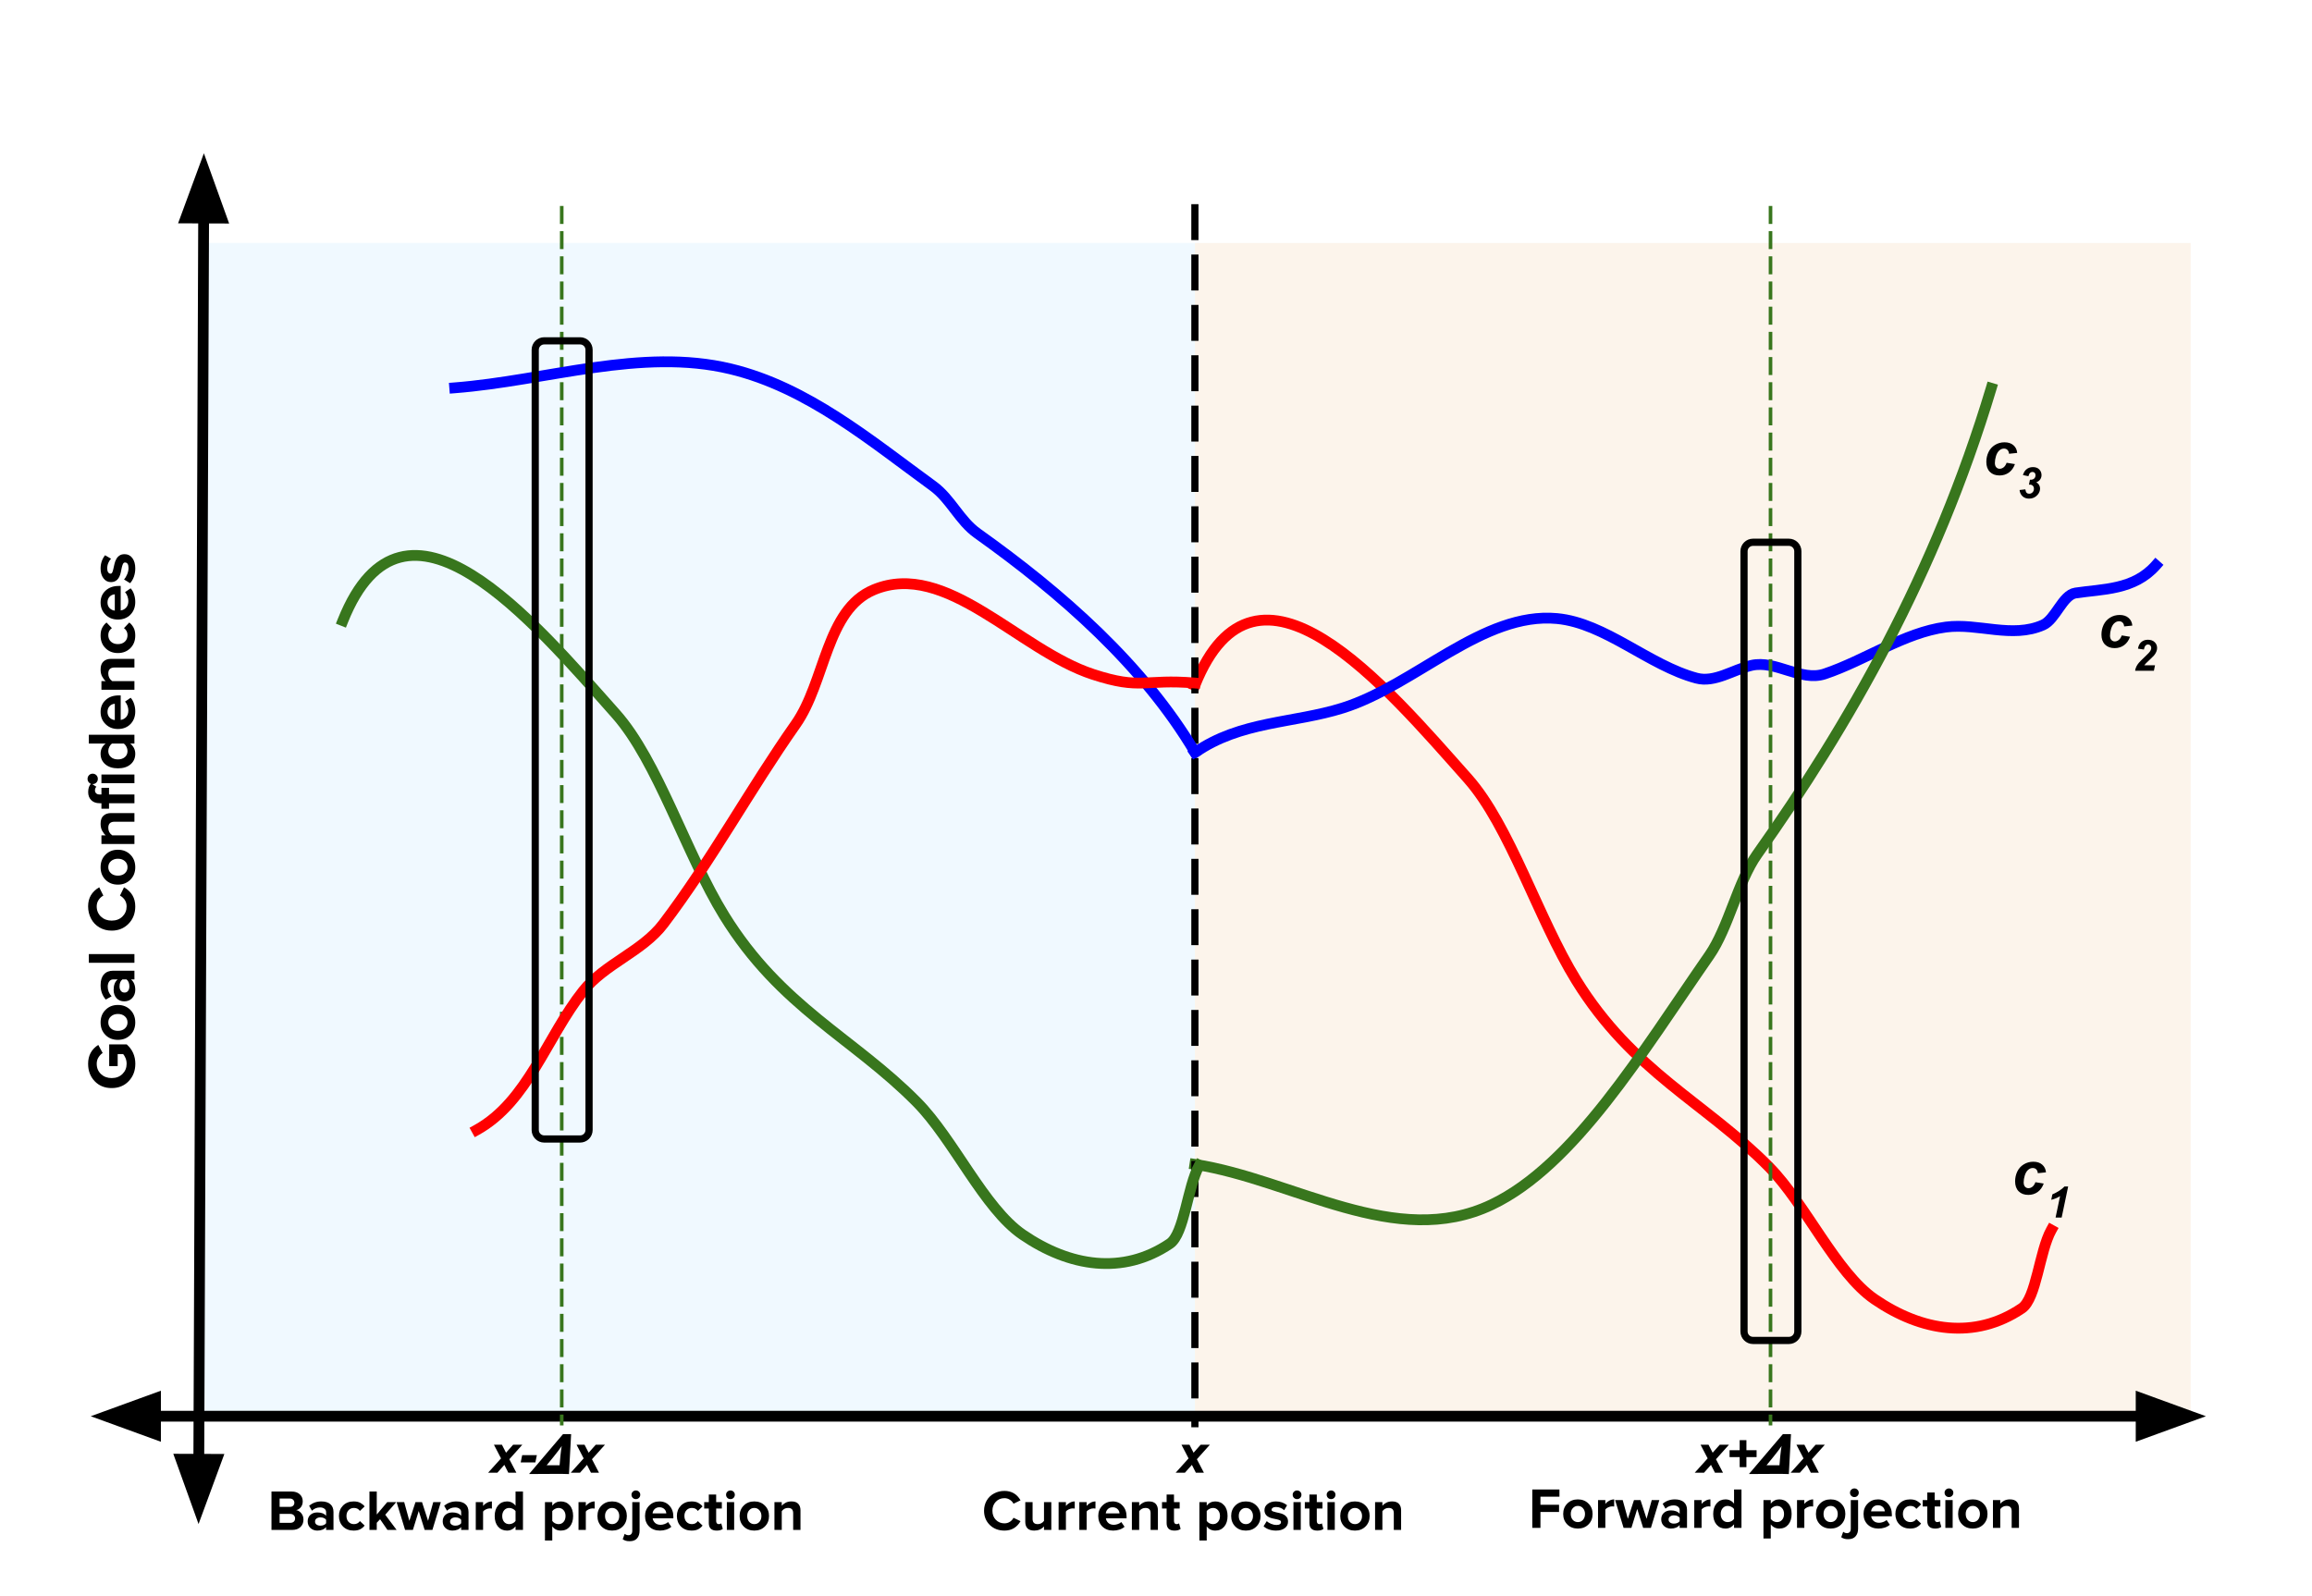<?xml version="1.0" standalone="yes"?>

<svg version="1.1" viewBox="0.0 0.0 642.651 443.808" fill="none" stroke="none" stroke-linecap="square" stroke-miterlimit="10" xmlns="http://www.w3.org/2000/svg" xmlns:xlink="http://www.w3.org/1999/xlink"><rect x="0.0" y="0.0" width="642.651" height="443.808" fill="#333333" stroke="none"/><clipPath id="p.0"><path d="m0 0l642.651 0l0 443.808l-642.651 0l0 -443.808z" clip-rule="nonzero"></path></clipPath><g clip-path="url(#p.0)"><path fill="#ffffff" d="m0 0l642.651 0l0 443.808l-642.651 0z" fill-rule="evenodd"></path><path fill="#f0f9ff" d="m333.346 67.535l-276.787 0l0 325.543l276.787 0z" fill-rule="evenodd"></path><path fill="#fcf4eb" d="m332.139 67.559l276.787 0l0 325.543l-276.787 0z" fill-rule="evenodd"></path><path fill="#000000" fill-opacity="0.0" d="m25.223 393.711l587.937 0" fill-rule="evenodd"></path><path stroke="#000000" stroke-width="3.0" stroke-linejoin="round" stroke-linecap="butt" d="m43.223 393.711l551.937 0" fill-rule="evenodd"></path><path fill="#000000" stroke="#000000" stroke-width="3.0" stroke-linecap="butt" d="m43.223 388.756l-13.614 4.955l13.614 4.955z" fill-rule="evenodd"></path><path fill="#000000" stroke="#000000" stroke-width="3.0" stroke-linecap="butt" d="m595.16 398.666l13.614 -4.955l-13.614 -4.955z" fill-rule="evenodd"></path><path fill="#000000" fill-opacity="0.0" d="m332.139 190.508c17.116 -42.772 52.993 0.202 75.874 25.939c11.656 13.111 19.55 38.929 30.125 56.061c15.773 25.552 35.833 33.93 53.558 51.875c10.223 10.35 18.657 29.474 29.382 36.816c13.052 8.934 27.845 11.331 40.912 2.51c4.044 -2.73 4.886 -15.82 8.182 -21.756" fill-rule="evenodd"></path><path stroke="#ff0000" stroke-width="3.0" stroke-linejoin="round" stroke-linecap="butt" d="m332.139 190.508c17.116 -42.772 52.993 0.202 75.874 25.939c11.656 13.111 19.55 38.929 30.125 56.061c15.773 25.552 35.833 33.93 53.558 51.875c10.223 10.35 18.657 29.474 29.382 36.816c13.052 8.934 27.845 11.331 40.912 2.51c4.044 -2.73 4.886 -15.82 8.182 -21.756" fill-rule="evenodd"></path><path fill="#000000" fill-opacity="0.0" d="m332.139 209.241c12.693 -8.853 27.438 -8.122 41.123 -12.43c20.154 -6.344 38.983 -26.791 59.53 -24.855c13.405 1.263 25.546 13.046 38.773 16.569c5.073 1.352 10.183 -2.366 15.275 -3.549c6.729 -1.564 13.719 4.598 20.366 2.366c11.313 -3.799 22.137 -11.504 33.682 -13.02c8.975 -1.179 18.381 3.25 27.024 -0.59c3.439 -1.528 5.44 -8.339 9.007 -8.879c7.595 -1.149 16.218 -0.774 22.325 -7.693" fill-rule="evenodd"></path><path stroke="#0000ff" stroke-width="3.0" stroke-linejoin="round" stroke-linecap="butt" d="m332.139 209.241c12.693 -8.853 27.438 -8.122 41.123 -12.43c20.154 -6.344 38.983 -26.791 59.53 -24.855c13.405 1.263 25.546 13.046 38.773 16.569c5.073 1.352 10.183 -2.366 15.275 -3.549c6.729 -1.564 13.719 4.598 20.366 2.366c11.313 -3.799 22.137 -11.504 33.682 -13.02c8.975 -1.179 18.381 3.25 27.024 -0.59c3.439 -1.528 5.44 -8.339 9.007 -8.879c7.595 -1.149 16.218 -0.774 22.325 -7.693" fill-rule="evenodd"></path><path fill="#000000" fill-opacity="0.0" d="m332.139 323.69c27.473 4.236 55.784 23.919 82.484 11.207c22.982 -10.942 41.808 -42.373 60.538 -69.347c5.291 -7.62 7.91 -20.497 13.242 -28.018c25.341 -35.745 49.609 -78.026 65.078 -129.588" fill-rule="evenodd"></path><path stroke="#38761d" stroke-width="3.0" stroke-linejoin="round" stroke-linecap="butt" d="m332.139 323.69c27.473 4.236 55.784 23.919 82.484 11.207c22.982 -10.942 41.808 -42.373 60.538 -69.347c5.291 -7.62 7.91 -20.497 13.242 -28.018c25.341 -35.745 49.609 -78.026 65.078 -129.588" fill-rule="evenodd"></path><path fill="#000000" fill-opacity="0.0" d="m332.139 57.756l0 338.016" fill-rule="evenodd"></path><path stroke="#000000" stroke-width="2.0" stroke-linejoin="round" stroke-linecap="butt" stroke-dasharray="8.0,6.0" d="m332.139 57.756l0 338.016" fill-rule="evenodd"></path><path fill="#000000" fill-opacity="0.0" d="m492.139 57.756l0 338.016" fill-rule="evenodd"></path><path stroke="#38761d" stroke-width="1.0" stroke-linejoin="round" stroke-linecap="butt" stroke-dasharray="4.0,3.0" d="m492.139 57.756l0 338.016" fill-rule="evenodd"></path><path fill="#000000" fill-opacity="0.0" d="m156.139 57.756l0 338.016" fill-rule="evenodd"></path><path stroke="#38761d" stroke-width="1.0" stroke-linejoin="round" stroke-linecap="butt" stroke-dasharray="4.0,3.0" d="m156.139 57.756l0 338.016" fill-rule="evenodd"></path><path fill="#000000" fill-opacity="0.0" d="m318.113 386.336l23.055 0l0 41.89l-23.055 0z" fill-rule="evenodd"></path><path fill="#000000" d="m331.3 407.228l-1.938 2.188l-2.578 0l3.594 -3.984l-1.969 -3.797l2.219 0l1.141 2.219l1.969 -2.219l2.562 0l-3.609 4.031l1.953 3.75l-2.234 0l-1.109 -2.188z" fill-rule="nonzero"></path><path fill="#000000" fill-opacity="0.0" d="m462.399 386.336l62.047 0l0 41.89l-62.047 0z" fill-rule="evenodd"></path><path fill="#000000" d="m475.587 407.228l-1.938 2.188l-2.578 0l3.594 -3.984l-1.969 -3.797l2.219 0l1.141 2.219l1.969 -2.219l2.562 0l-3.609 4.031l1.953 3.75l-2.234 0l-1.109 -2.188zm7.979 0.641l0 -2.797l-2.812 0l0 -1.922l2.812 0l0 -2.781l1.875 0l0 2.781l2.828 0l0 1.922l-2.828 0l0 2.797l-1.875 0z" fill-rule="nonzero"></path><path fill="#000000" d="m497.234 409.791l-2.25 -0.062l-8.844 0.047l9.438 -11.094l2.25 0l-0.594 11.109zm-1.859 -8.141q-0.156 0.625 -4.344 5.688l3.594 0q0.453 -5.672 0.75 -5.688z" fill-rule="nonzero"></path><path fill="#000000" d="m502.234 407.228l-1.938 2.188l-2.578 0l3.594 -3.984l-1.969 -3.797l2.219 0l1.141 2.219l1.969 -2.219l2.562 0l-3.609 4.031l1.953 3.75l-2.234 0l-1.109 -2.188z" fill-rule="nonzero"></path><path fill="#000000" fill-opacity="0.0" d="m127 386.336l65.197 0l0 41.89l-65.197 0z" fill-rule="evenodd"></path><path fill="#000000" d="m140.188 407.228l-1.938 2.188l-2.578 0l3.594 -3.984l-1.969 -3.797l2.219 0l1.141 2.219l1.969 -2.219l2.562 0l-3.609 4.031l1.953 3.75l-2.234 0l-1.109 -2.188zm4.964 -2.703l4.078 0l-0.422 2.031l-4.078 0l0.422 -2.031z" fill-rule="nonzero"></path><path fill="#000000" d="m158.157 409.791l-2.25 -0.062l-8.844 0.047l9.438 -11.094l2.25 0l-0.594 11.109zm-1.859 -8.141q-0.156 0.625 -4.344 5.688l3.594 0q0.453 -5.672 0.75 -5.688z" fill-rule="nonzero"></path><path fill="#000000" d="m163.156 407.228l-1.938 2.188l-2.578 0l3.594 -3.984l-1.969 -3.797l2.219 0l1.141 2.219l1.969 -2.219l2.562 0l-3.609 4.031l1.953 3.75l-2.234 0l-1.109 -2.188z" fill-rule="nonzero"></path><path fill="#000000" fill-opacity="0.0" d="m95.312 172.537c17.116 -42.772 52.993 0.202 75.874 25.939c11.656 13.111 19.55 38.929 30.125 56.061c15.773 25.552 35.833 33.93 53.558 51.875c10.223 10.35 18.657 29.474 29.382 36.816c13.052 8.934 27.845 11.331 40.912 2.51c4.044 -2.73 4.886 -15.82 8.182 -21.756" fill-rule="evenodd"></path><path stroke="#38761d" stroke-width="3.0" stroke-linejoin="round" stroke-linecap="butt" d="m95.312 172.537c17.116 -42.772 52.993 0.202 75.874 25.939c11.656 13.111 19.55 38.929 30.125 56.061c15.773 25.552 35.833 33.93 53.558 51.875c10.223 10.35 18.657 29.474 29.382 36.816c13.052 8.934 27.845 11.331 40.912 2.51c4.044 -2.73 4.886 -15.82 8.182 -21.756" fill-rule="evenodd"></path><path fill="#000000" fill-opacity="0.0" d="m126.399 107.816c25.539 -1.988 51.856 -11.228 76.676 -5.261c21.364 5.137 38.864 19.891 56.276 32.553c4.918 3.577 7.353 9.622 12.31 13.152c23.557 16.78 46.116 36.628 60.496 60.832" fill-rule="evenodd"></path><path stroke="#0000ff" stroke-width="3.0" stroke-linejoin="round" stroke-linecap="butt" d="m126.399 107.816c25.539 -1.988 51.856 -11.228 76.676 -5.261c21.364 5.137 38.864 19.891 56.276 32.553c4.918 3.577 7.353 9.622 12.31 13.152c23.557 16.78 46.116 36.628 60.496 60.832" fill-rule="evenodd"></path><path fill="#000000" fill-opacity="0.0" d="m332.139 189.879c-14.171 -1.206 -14.825 2.011 -28.341 -2.412c-20.683 -6.768 -40.816 -31.889 -60.903 -23.517c-13.302 5.544 -13.424 25.595 -21.709 37.386c-12.756 18.155 -23.372 37.801 -36.782 55.478c-5.864 7.73 -16.283 11.091 -22.312 18.693c-10.067 12.693 -15.383 30.724 -29.546 38.591" fill-rule="evenodd"></path><path stroke="#ff0000" stroke-width="3.0" stroke-linejoin="round" stroke-linecap="butt" d="m332.139 189.879c-14.171 -1.206 -14.825 2.011 -28.341 -2.412c-20.683 -6.768 -40.816 -31.889 -60.903 -23.517c-13.302 5.544 -13.424 25.595 -21.709 37.386c-12.756 18.155 -23.372 37.801 -36.782 55.478c-5.864 7.73 -16.283 11.091 -22.312 18.693c-10.067 12.693 -15.383 30.724 -29.546 38.591" fill-rule="evenodd"></path><path fill="#000000" fill-opacity="0.0" d="m148.774 97.244l0 0c0 -1.377 1.116 -2.493 2.493 -2.493l9.974 0l0 0c0.661 0 1.296 0.263 1.763 0.73c0.468 0.468 0.73 1.102 0.73 1.763l0 216.903c0 1.377 -1.116 2.493 -2.493 2.493l-9.974 0c-1.377 0 -2.493 -1.116 -2.493 -2.493z" fill-rule="evenodd"></path><path stroke="#000000" stroke-width="2.0" stroke-linejoin="round" stroke-linecap="butt" d="m148.774 97.244l0 0c0 -1.377 1.116 -2.493 2.493 -2.493l9.974 0l0 0c0.661 0 1.296 0.263 1.763 0.73c0.468 0.468 0.73 1.102 0.73 1.763l0 216.903c0 1.377 -1.116 2.493 -2.493 2.493l-9.974 0c-1.377 0 -2.493 -1.116 -2.493 -2.493z" fill-rule="evenodd"></path><path fill="#000000" fill-opacity="0.0" d="m55.192 423.68l1.48 -381.071" fill-rule="evenodd"></path><path stroke="#000000" stroke-width="3.0" stroke-linejoin="round" stroke-linecap="butt" d="m55.262 405.68l1.34 -345.071" fill-rule="evenodd"></path><path fill="#000000" stroke="#000000" stroke-width="3.0" stroke-linecap="butt" d="m50.306 405.661l4.902 13.633l5.008 -13.595z" fill-rule="evenodd"></path><path fill="#000000" stroke="#000000" stroke-width="3.0" stroke-linecap="butt" d="m61.557 60.628l-4.902 -13.633l-5.008 13.595z" fill-rule="evenodd"></path><path fill="#000000" fill-opacity="0.0" d="m10.446 312.123l0 -190.52l40.535 0l0 190.52z" fill-rule="evenodd"></path><path fill="#000000" d="m37.616 295.733q0 2.891 -1.844 4.828q-1.844 1.922 -4.734 1.922q-2.891 0 -4.719 -1.906q-1.828 -1.922 -1.828 -4.844q0 -3.453 2.828 -5.25l1.219 2.25q-0.672 0.438 -1.156 1.203q-0.5 0.766 -0.5 1.797q0 1.734 1.188 2.859q1.188 1.109 2.969 1.109q1.844 0 3.0 -1.141q1.156 -1.141 1.156 -2.828q0 -0.859 -0.297 -1.578q-0.312 -0.734 -0.672 -1.125l-1.516 0l0 3.344l-2.359 0l0 -6.031l4.875 0q2.391 2.141 2.391 5.391zm-0.016 -11.495q0 2.125 -1.375 3.484q-1.375 1.359 -3.453 1.359q-2.094 0 -3.453 -1.359q-1.359 -1.359 -1.359 -3.484q0 -2.125 1.359 -3.484q1.359 -1.375 3.453 -1.375q2.109 0 3.469 1.375q1.359 1.359 1.359 3.484zm-2.156 0q0 -1.047 -0.75 -1.703q-0.75 -0.656 -1.922 -0.656q-1.141 0 -1.906 0.656q-0.766 0.656 -0.766 1.703q0 1.0 0.734 1.672q0.734 0.672 1.938 0.672q1.219 0 1.953 -0.672q0.719 -0.672 0.719 -1.672zm1.922 -11.959l-0.953 0q1.188 1.0 1.188 2.906q0 1.328 -0.844 2.266q-0.859 0.922 -2.203 0.922q-1.344 0 -2.156 -0.875q-0.812 -0.891 -0.812 -2.312q0 -1.984 1.125 -2.906l-1.234 0q-0.703 0 -1.109 0.547q-0.422 0.547 -0.422 1.469q0 1.516 1.078 2.672l-1.625 0.906q-1.438 -1.672 -1.438 -4.0q0 -1.938 0.906 -2.969q0.906 -1.047 2.578 -1.047l5.922 0l0 2.422zm-1.406 1.938q0 -1.328 -0.797 -1.938l-1.141 0q-0.797 0.609 -0.797 1.938q0 0.719 0.359 1.219q0.359 0.5 1.031 0.5q0.641 0 1.0 -0.5q0.344 -0.5 0.344 -1.219zm1.406 -6.568l-12.672 0l0 -2.406l12.672 0l0 2.406zm0.234 -15.684q0 2.938 -1.875 4.844q-1.875 1.906 -4.688 1.906q-1.859 0 -3.375 -0.875q-1.531 -0.891 -2.344 -2.453q-0.828 -1.562 -0.828 -3.422q0 -3.5 3.094 -5.297l1.141 2.312q-0.781 0.406 -1.312 1.203q-0.531 0.797 -0.531 1.781q0 1.734 1.188 2.859q1.188 1.109 2.969 1.109q1.844 0 3.0 -1.141q1.156 -1.141 1.156 -2.828q0 -0.984 -0.516 -1.781q-0.531 -0.797 -1.328 -1.203l1.125 -2.312q3.125 1.797 3.125 5.297zm0 -10.879q0 2.125 -1.375 3.484q-1.375 1.359 -3.453 1.359q-2.094 0 -3.453 -1.359q-1.359 -1.359 -1.359 -3.484q0 -2.125 1.359 -3.484q1.359 -1.375 3.453 -1.375q2.109 0 3.469 1.375q1.359 1.359 1.359 3.484zm-2.156 0q0 -1.047 -0.75 -1.703q-0.75 -0.656 -1.922 -0.656q-1.141 0 -1.906 0.656q-0.766 0.656 -0.766 1.703q0 1.0 0.734 1.672q0.734 0.672 1.938 0.672q1.219 0 1.953 -0.672q0.719 -0.672 0.719 -1.672zm1.922 -12.646l-5.547 0q-1.719 0 -1.719 1.688q0 1.312 1.094 2.094l6.172 0l0 2.406l-9.172 0l0 -2.406l1.188 0q-0.531 -0.438 -0.969 -1.25q-0.453 -0.828 -0.453 -1.969q0 -1.516 0.797 -2.234q0.781 -0.734 2.125 -0.734l6.484 0l0 2.406zm0 -5.146l-7.062 0l0 1.531l-2.109 0l0 -1.531l-0.5 0q-1.484 0 -2.328 -0.844q-0.859 -0.859 -0.859 -2.25q0 -1.609 0.844 -2.391l1.438 0.906q-0.391 0.391 -0.391 1.016q0 0.484 0.328 0.812q0.328 0.328 0.969 0.328l0.5 0l0 -1.859l2.109 0l0 1.859l7.062 0l0 2.422zm-10.172 -6.757q0 0.578 -0.406 1.016q-0.422 0.422 -1.031 0.422q-0.609 0 -1.016 -0.422q-0.406 -0.438 -0.406 -1.016q0 -0.609 0.406 -1.031q0.406 -0.422 1.016 -0.422q0.609 0 1.031 0.422q0.406 0.422 0.406 1.031zm10.172 1.188l-9.172 0l0 -2.406l9.172 0l0 2.406zm0 -11.017l-1.172 0q1.406 1.141 1.406 2.828q0 1.828 -1.312 2.953q-1.312 1.109 -3.5 1.109q-2.172 0 -3.5 -1.109q-1.328 -1.125 -1.328 -2.953q0 -1.734 1.406 -2.828l-4.672 0l0 -2.438l12.672 0l0 2.438zm-1.922 2.078q0 -0.594 -0.297 -1.188q-0.297 -0.594 -0.75 -0.891l-3.25 0q-0.453 0.297 -0.75 0.891q-0.297 0.594 -0.297 1.188q0 1.031 0.75 1.688q0.734 0.641 1.938 0.641q1.156 0 1.906 -0.625q0.75 -0.625 0.75 -1.703zm2.156 -11.026q0 2.172 -1.344 3.547q-1.344 1.359 -3.484 1.359q-2.062 0 -3.438 -1.359q-1.375 -1.359 -1.375 -3.391q0 -2.031 1.406 -3.312q1.391 -1.281 3.656 -1.281l0.531 0l0 6.812q0.875 -0.109 1.5 -0.781q0.625 -0.672 0.625 -1.859q0 -0.562 -0.234 -1.266q-0.25 -0.703 -0.688 -1.188l1.562 -1.062q0.625 0.688 0.953 1.703q0.328 1.0 0.328 2.078zm-5.688 -2.109q-0.906 0.062 -1.469 0.688q-0.562 0.625 -0.562 1.578q0 0.953 0.578 1.562q0.578 0.609 1.453 0.703l0 -4.531zm5.453 -10.083l-5.547 0q-1.719 0 -1.719 1.688q0 1.312 1.094 2.094l6.172 0l0 2.406l-9.172 0l0 -2.406l1.188 0q-0.531 -0.438 -0.969 -1.25q-0.453 -0.828 -0.453 -1.969q0 -1.516 0.797 -2.234q0.781 -0.734 2.125 -0.734l6.484 0l0 2.406zm0.234 -8.88q0 2.156 -1.375 3.516q-1.375 1.344 -3.453 1.344q-2.078 0 -3.438 -1.344q-1.375 -1.359 -1.375 -3.516q0 -1.406 0.516 -2.281q0.516 -0.891 1.141 -1.344l1.484 1.562q-1.0 0.672 -1.0 1.938q0 1.109 0.734 1.812q0.734 0.688 1.938 0.688q1.188 0 1.938 -0.688q0.734 -0.703 0.734 -1.812q0 -1.234 -0.984 -1.938l1.469 -1.562q0.641 0.453 1.156 1.344q0.516 0.875 0.516 2.281zm0 -9.356q0 2.172 -1.344 3.547q-1.344 1.359 -3.484 1.359q-2.062 0 -3.438 -1.359q-1.375 -1.359 -1.375 -3.391q0 -2.031 1.406 -3.312q1.391 -1.281 3.656 -1.281l0.531 0l0 6.812q0.875 -0.109 1.5 -0.781q0.625 -0.672 0.625 -1.859q0 -0.562 -0.234 -1.266q-0.25 -0.703 -0.688 -1.188l1.562 -1.062q0.625 0.688 0.953 1.703q0.328 1.0 0.328 2.078zm-5.688 -2.109q-0.906 0.062 -1.469 0.688q-0.562 0.625 -0.562 1.578q0 0.953 0.578 1.562q0.578 0.609 1.453 0.703l0 -4.531zm5.688 -7.192q0 1.188 -0.375 2.281q-0.391 1.094 -1.062 1.812l-1.688 -1.031q0.516 -0.562 0.891 -1.469q0.359 -0.906 0.359 -1.703q0 -1.547 -0.984 -1.547q-0.375 0 -0.562 0.406q-0.188 0.406 -0.328 1.0l-0.266 1.312q-0.594 2.734 -2.734 2.734q-1.281 0 -2.078 -1.047q-0.812 -1.062 -0.812 -2.719q0 -2.141 1.25 -3.703l1.656 0.969q-0.438 0.422 -0.75 1.141q-0.312 0.719 -0.312 1.578q0 0.672 0.266 1.062q0.266 0.375 0.641 0.375q0.344 0 0.516 -0.391q0.172 -0.406 0.297 -1.0q0.125 -0.609 0.297 -1.312q0.156 -0.703 0.484 -1.312q0.312 -0.609 0.875 -1.0q0.547 -0.406 1.469 -0.406q1.328 0 2.141 1.078q0.812 1.078 0.812 2.891z" fill-rule="nonzero"></path><path fill="#000000" fill-opacity="0.0" d="m263.983 400.955l151.874 0l0 40.535l-151.874 0z" fill-rule="evenodd"></path><path fill="#000000" d="m279.202 425.503q-2.469 0 -4.078 -1.562q-1.594 -1.578 -1.594 -3.953q0 -1.562 0.734 -2.844q0.75 -1.281 2.062 -1.969q1.312 -0.703 2.875 -0.703q2.953 0 4.469 2.609l-1.953 0.953q-0.328 -0.656 -1.0 -1.094q-0.672 -0.453 -1.516 -0.453q-1.453 0 -2.406 1.0q-0.938 1.0 -0.938 2.5q0 1.547 0.953 2.531q0.969 0.969 2.391 0.969q0.844 0 1.516 -0.438q0.672 -0.438 1.0 -1.109l1.953 0.938q-1.516 2.625 -4.469 2.625zm10.992 -0.188l0 -0.969q-1.031 1.156 -2.719 1.156q-1.281 0 -1.891 -0.641q-0.594 -0.656 -0.594 -1.781l0 -5.5l2.031 0l0 4.688q0 1.438 1.422 1.438q1.031 0 1.75 -0.891l0 -5.234l2.031 0l0 7.734l-2.031 0zm4.061 0l0 -7.734l2.031 0l0 1.062q0.406 -0.516 1.062 -0.875q0.672 -0.375 1.391 -0.375l0 1.984l-0.562 -0.047q-0.531 0 -1.094 0.266q-0.547 0.25 -0.797 0.609l0 5.109l-2.031 0zm5.76 0l0 -7.734l2.031 0l0 1.062q0.406 -0.516 1.062 -0.875q0.672 -0.375 1.391 -0.375l0 1.984l-0.562 -0.047q-0.531 0 -1.094 0.266q-0.547 0.25 -0.797 0.609l0 5.109l-2.031 0zm9.385 0.188q-1.828 0 -2.984 -1.125q-1.141 -1.125 -1.141 -2.938q0 -1.719 1.141 -2.875q1.141 -1.172 2.859 -1.172q1.703 0 2.781 1.188q1.094 1.172 1.094 3.078l0 0.438l-5.75 0q0.094 0.734 0.656 1.266q0.578 0.531 1.562 0.531q0.484 0 1.078 -0.203q0.594 -0.203 0.984 -0.562l0.906 1.312q-0.578 0.516 -1.438 0.797q-0.844 0.266 -1.75 0.266zm1.781 -4.781q-0.047 -0.766 -0.578 -1.234q-0.531 -0.469 -1.328 -0.469q-0.797 0 -1.312 0.484q-0.516 0.484 -0.594 1.219l3.812 0zm8.645 4.594l0 -4.672q0 -1.438 -1.422 -1.438q-1.094 0 -1.75 0.906l0 5.203l-2.031 0l0 -7.734l2.031 0l0 1.016q0.359 -0.453 1.047 -0.828q0.688 -0.375 1.656 -0.375q1.281 0 1.891 0.672q0.609 0.656 0.609 1.797l0 5.453l-2.031 0zm6.639 0.188q-2.188 0 -2.188 -2.109l0 -4.031l-1.281 0l0 -1.781l1.281 0l0 -2.109l2.047 0l0 2.109l1.578 0l0 1.781l-1.578 0l0 3.484q0 0.375 0.188 0.625q0.188 0.234 0.516 0.234q0.484 0 0.703 -0.234l0.438 1.547q-0.531 0.484 -1.703 0.484zm11.332 0q-1.484 0 -2.375 -1.172l0 3.922l-2.031 0l0 -10.672l2.031 0l0 0.984q0.922 -1.172 2.375 -1.172q1.531 0 2.469 1.078q0.953 1.078 0.953 2.969q0 1.859 -0.938 2.969q-0.938 1.094 -2.484 1.094zm-0.641 -1.797q0.875 0 1.406 -0.625q0.547 -0.625 0.547 -1.641q0 -1.0 -0.547 -1.609q-0.531 -0.625 -1.406 -0.625q-0.5 0 -1.0 0.266q-0.484 0.25 -0.734 0.609l0 2.734q0.25 0.375 0.734 0.641q0.5 0.25 1.0 0.25zm9.141 1.797q-1.797 0 -2.938 -1.141q-1.141 -1.156 -1.141 -2.922q0 -1.75 1.141 -2.891q1.141 -1.156 2.938 -1.156q1.797 0 2.938 1.156q1.156 1.141 1.156 2.891q0 1.781 -1.156 2.922q-1.141 1.141 -2.938 1.141zm0 -1.797q0.875 0 1.422 -0.625q0.562 -0.641 0.562 -1.641q0 -0.953 -0.562 -1.594q-0.547 -0.641 -1.422 -0.641q-0.844 0 -1.406 0.625q-0.562 0.609 -0.562 1.609q0 1.031 0.562 1.656q0.562 0.609 1.406 0.609zm8.387 1.797q-1.016 0 -1.938 -0.312q-0.922 -0.328 -1.516 -0.891l0.875 -1.422q0.469 0.438 1.234 0.75q0.766 0.312 1.438 0.312q1.297 0 1.297 -0.828q0 -0.328 -0.344 -0.484q-0.344 -0.156 -0.844 -0.266l-1.109 -0.234q-2.297 -0.5 -2.297 -2.297q0 -1.078 0.891 -1.75q0.891 -0.688 2.281 -0.688q1.797 0 3.109 1.062l-0.812 1.391q-0.344 -0.375 -0.953 -0.641q-0.609 -0.266 -1.328 -0.266q-0.562 0 -0.891 0.234q-0.328 0.219 -0.328 0.547q0 0.281 0.328 0.422q0.344 0.141 0.844 0.25q0.516 0.109 1.109 0.25q0.594 0.125 1.109 0.406q0.516 0.266 0.844 0.734q0.344 0.453 0.344 1.25q0 1.109 -0.922 1.797q-0.906 0.672 -2.422 0.672zm5.851 -8.75q-0.5 0 -0.859 -0.344q-0.359 -0.359 -0.359 -0.875q0 -0.5 0.359 -0.844q0.359 -0.344 0.859 -0.344q0.516 0 0.859 0.344q0.359 0.344 0.359 0.844q0 0.516 -0.359 0.875q-0.344 0.344 -0.859 0.344zm-1.0 8.562l0 -7.734l2.031 0l0 7.734l-2.031 0zm6.626 0.188q-2.188 0 -2.188 -2.109l0 -4.031l-1.281 0l0 -1.781l1.281 0l0 -2.109l2.047 0l0 2.109l1.578 0l0 1.781l-1.578 0l0 3.484q0 0.375 0.188 0.625q0.188 0.234 0.516 0.234q0.484 0 0.703 -0.234l0.438 1.547q-0.531 0.484 -1.703 0.484zm3.83 -8.75q-0.5 0 -0.859 -0.344q-0.359 -0.359 -0.359 -0.875q0 -0.5 0.359 -0.844q0.359 -0.344 0.859 -0.344q0.516 0 0.859 0.344q0.359 0.344 0.359 0.844q0 0.516 -0.359 0.875q-0.344 0.344 -0.859 0.344zm-1.0 8.562l0 -7.734l2.031 0l0 7.734l-2.031 0zm7.626 0.188q-1.797 0 -2.938 -1.141q-1.141 -1.156 -1.141 -2.922q0 -1.75 1.141 -2.891q1.141 -1.156 2.938 -1.156q1.797 0 2.938 1.156q1.156 1.141 1.156 2.891q0 1.781 -1.156 2.922q-1.141 1.141 -2.938 1.141zm0 -1.797q0.875 0 1.422 -0.625q0.562 -0.641 0.562 -1.641q0 -0.953 -0.562 -1.594q-0.547 -0.641 -1.422 -0.641q-0.844 0 -1.406 0.625q-0.562 0.609 -0.562 1.609q0 1.031 0.562 1.656q0.562 0.609 1.406 0.609zm10.809 1.609l0 -4.672q0 -1.438 -1.422 -1.438q-1.094 0 -1.75 0.906l0 5.203l-2.031 0l0 -7.734l2.031 0l0 1.016q0.359 -0.453 1.047 -0.828q0.688 -0.375 1.656 -0.375q1.281 0 1.891 0.672q0.609 0.656 0.609 1.797l0 5.453l-2.031 0z" fill-rule="nonzero"></path><path fill="#000000" fill-opacity="0.0" d="m415.858 400.391l199.591 0l0 40.535l-199.591 0z" fill-rule="evenodd"></path><path fill="#000000" d="m425.921 424.751l0 -10.672l7.547 0l0 2.0l-5.281 0l0 2.25l5.172 0l0 2.0l-5.172 0l0 4.422l-2.266 0zm12.667 0.188q-1.797 0 -2.938 -1.141q-1.141 -1.156 -1.141 -2.922q0 -1.75 1.141 -2.891q1.141 -1.156 2.938 -1.156q1.797 0 2.938 1.156q1.156 1.141 1.156 2.891q0 1.781 -1.156 2.922q-1.141 1.141 -2.938 1.141zm0 -1.797q0.875 0 1.422 -0.625q0.562 -0.641 0.562 -1.641q0 -0.953 -0.562 -1.594q-0.547 -0.641 -1.422 -0.641q-0.844 0 -1.406 0.625q-0.562 0.609 -0.562 1.609q0 1.031 0.562 1.656q0.562 0.609 1.406 0.609zm5.606 1.609l0 -7.734l2.031 0l0 1.062q0.406 -0.516 1.062 -0.875q0.672 -0.375 1.391 -0.375l0 1.984l-0.562 -0.047q-0.531 0 -1.094 0.266q-0.547 0.25 -0.797 0.609l0 5.109l-2.031 0zm12.541 0l-1.641 -5.266l-1.625 5.266l-2.172 0l-2.359 -7.734l2.109 0l1.438 5.203l1.703 -5.203l1.812 0l1.688 5.203l1.438 -5.203l2.109 0l-2.344 7.734l-2.156 0zm10.148 0l0 -0.797q-0.844 0.984 -2.438 0.984q-1.125 0 -1.906 -0.703q-0.781 -0.719 -0.781 -1.859q0 -1.125 0.734 -1.797q0.75 -0.688 1.953 -0.688q1.656 0 2.438 0.938l0 -1.031q0 -0.594 -0.469 -0.938q-0.453 -0.359 -1.219 -0.359q-1.281 0 -2.25 0.906l-0.781 -1.359q1.422 -1.219 3.375 -1.219q1.641 0 2.516 0.766q0.875 0.75 0.875 2.172l0 4.984l-2.047 0zm-1.625 -1.188q1.125 0 1.625 -0.672l0 -0.953q-0.5 -0.672 -1.625 -0.672q-0.609 0 -1.031 0.312q-0.422 0.297 -0.422 0.859q0 0.531 0.422 0.828q0.422 0.297 1.031 0.297zm5.688 1.188l0 -7.734l2.031 0l0 1.062q0.406 -0.516 1.062 -0.875q0.672 -0.375 1.391 -0.375l0 1.984l-0.562 -0.047q-0.531 0 -1.094 0.266q-0.547 0.25 -0.797 0.609l0 5.109l-2.031 0zm11.057 0l0 -0.984q-0.953 1.172 -2.375 1.172q-1.531 0 -2.484 -1.094q-0.938 -1.109 -0.938 -2.953q0 -1.828 0.938 -2.938q0.953 -1.125 2.484 -1.125q1.453 0 2.375 1.188l0 -3.938l2.062 0l0 10.672l-2.062 0zm-1.75 -1.609q0.516 0 1.0 -0.25q0.5 -0.25 0.75 -0.641l0 -2.734q-0.25 -0.375 -0.75 -0.625q-0.484 -0.25 -1.0 -0.25q-0.859 0 -1.406 0.625q-0.547 0.625 -0.547 1.625q0 0.984 0.516 1.625q0.531 0.625 1.438 0.625zm14.331 1.797q-1.484 0 -2.375 -1.172l0 3.922l-2.031 0l0 -10.672l2.031 0l0 0.984q0.922 -1.172 2.375 -1.172q1.531 0 2.469 1.078q0.953 1.078 0.953 2.969q0 1.859 -0.938 2.969q-0.938 1.094 -2.484 1.094zm-0.641 -1.797q0.875 0 1.406 -0.625q0.547 -0.625 0.547 -1.641q0 -1.0 -0.547 -1.609q-0.531 -0.625 -1.406 -0.625q-0.5 0 -1.0 0.266q-0.484 0.25 -0.734 0.609l0 2.734q0.25 0.375 0.734 0.641q0.5 0.25 1.0 0.25zm5.562 1.609l0 -7.734l2.031 0l0 1.062q0.406 -0.516 1.062 -0.875q0.672 -0.375 1.391 -0.375l0 1.984l-0.562 -0.047q-0.531 0 -1.094 0.266q-0.547 0.25 -0.797 0.609l0 5.109l-2.031 0zm9.338 0.188q-1.797 0 -2.938 -1.141q-1.141 -1.156 -1.141 -2.922q0 -1.75 1.141 -2.891q1.141 -1.156 2.938 -1.156q1.797 0 2.938 1.156q1.156 1.141 1.156 2.891q0 1.781 -1.156 2.922q-1.141 1.141 -2.938 1.141zm0 -1.797q0.875 0 1.422 -0.625q0.562 -0.641 0.562 -1.641q0 -0.953 -0.562 -1.594q-0.547 -0.641 -1.422 -0.641q-0.844 0 -1.406 0.625q-0.562 0.609 -0.562 1.609q0 1.031 0.562 1.656q0.562 0.609 1.406 0.609zm6.606 -6.953q-0.5 0 -0.859 -0.344q-0.359 -0.359 -0.359 -0.875q0 -0.5 0.359 -0.844q0.359 -0.344 0.859 -0.344q0.516 0 0.859 0.344q0.359 0.344 0.359 0.844q0 0.516 -0.359 0.875q-0.344 0.344 -0.859 0.344zm-1.734 11.703q-0.641 0 -1.047 -0.125q-0.422 -0.109 -0.875 -0.422l0.547 -1.516q0.469 0.391 1.047 0.391q0.469 0 0.766 -0.312q0.297 -0.297 0.297 -0.953l0 -7.938l2.031 0l0 7.938q0 1.328 -0.688 2.125q-0.672 0.812 -2.078 0.812zm8.407 -2.953q-1.828 0 -2.984 -1.125q-1.141 -1.125 -1.141 -2.938q0 -1.719 1.141 -2.875q1.141 -1.172 2.859 -1.172q1.703 0 2.781 1.188q1.094 1.172 1.094 3.078l0 0.438l-5.75 0q0.094 0.734 0.656 1.266q0.578 0.531 1.562 0.531q0.484 0 1.078 -0.203q0.594 -0.203 0.984 -0.562l0.906 1.312q-0.578 0.516 -1.438 0.797q-0.844 0.266 -1.75 0.266zm1.781 -4.781q-0.047 -0.766 -0.578 -1.234q-0.531 -0.469 -1.328 -0.469q-0.797 0 -1.312 0.484q-0.516 0.484 -0.594 1.219l3.812 0zm7.036 4.781q-1.828 0 -2.969 -1.141q-1.125 -1.156 -1.125 -2.922q0 -1.734 1.125 -2.891q1.141 -1.156 2.969 -1.156q1.188 0 1.922 0.438q0.75 0.422 1.125 0.953l-1.312 1.25q-0.562 -0.828 -1.641 -0.828q-0.922 0 -1.516 0.625q-0.578 0.609 -0.578 1.609q0 1.016 0.578 1.641q0.594 0.625 1.516 0.625q1.047 0 1.641 -0.844l1.312 1.234q-0.375 0.547 -1.125 0.984q-0.734 0.422 -1.922 0.422zm6.968 0q-2.188 0 -2.188 -2.109l0 -4.031l-1.281 0l0 -1.781l1.281 0l0 -2.109l2.047 0l0 2.109l1.578 0l0 1.781l-1.578 0l0 3.484q0 0.375 0.188 0.625q0.188 0.234 0.516 0.234q0.484 0 0.703 -0.234l0.438 1.547q-0.531 0.484 -1.703 0.484zm3.83 -8.75q-0.5 0 -0.859 -0.344q-0.359 -0.359 -0.359 -0.875q0 -0.5 0.359 -0.844q0.359 -0.344 0.859 -0.344q0.516 0 0.859 0.344q0.359 0.344 0.359 0.844q0 0.516 -0.359 0.875q-0.344 0.344 -0.859 0.344zm-1.0 8.562l0 -7.734l2.031 0l0 7.734l-2.031 0zm7.626 0.188q-1.797 0 -2.938 -1.141q-1.141 -1.156 -1.141 -2.922q0 -1.75 1.141 -2.891q1.141 -1.156 2.938 -1.156q1.797 0 2.938 1.156q1.156 1.141 1.156 2.891q0 1.781 -1.156 2.922q-1.141 1.141 -2.938 1.141zm0 -1.797q0.875 0 1.422 -0.625q0.562 -0.641 0.562 -1.641q0 -0.953 -0.562 -1.594q-0.547 -0.641 -1.422 -0.641q-0.844 0 -1.406 0.625q-0.562 0.609 -0.562 1.609q0 1.031 0.562 1.656q0.562 0.609 1.406 0.609zm10.809 1.609l0 -4.672q0 -1.438 -1.422 -1.438q-1.094 0 -1.75 0.906l0 5.203l-2.031 0l0 -7.734l2.031 0l0 1.016q0.359 -0.453 1.047 -0.828q0.688 -0.375 1.656 -0.375q1.281 0 1.891 0.672q0.609 0.656 0.609 1.797l0 5.453l-2.031 0z" fill-rule="nonzero"></path><path fill="#000000" fill-opacity="0.0" d="m65.399 400.955l189.858 0l0 40.535l-189.858 0z" fill-rule="evenodd"></path><path fill="#000000" d="m75.461 425.315l0 -10.672l5.609 0q1.391 0 2.234 0.75q0.844 0.75 0.844 1.969q0 0.969 -0.531 1.641q-0.516 0.656 -1.312 0.812q0.828 0.125 1.438 0.859q0.609 0.734 0.609 1.766q0 1.281 -0.844 2.078q-0.828 0.797 -2.266 0.797l-5.781 0zm5.109 -6.406q0.578 0 0.906 -0.312q0.344 -0.328 0.344 -0.828q0 -0.516 -0.344 -0.844q-0.328 -0.328 -0.906 -0.328l-2.844 0l0 2.312l2.844 0zm0.078 4.438q0.656 0 1.016 -0.328q0.359 -0.328 0.359 -0.906q0 -0.516 -0.359 -0.875q-0.344 -0.375 -1.016 -0.375l-2.922 0l0 2.484l2.922 0zm9.999 1.969l0 -0.797q-0.844 0.984 -2.438 0.984q-1.125 0 -1.906 -0.703q-0.781 -0.719 -0.781 -1.859q0 -1.125 0.734 -1.797q0.75 -0.688 1.953 -0.688q1.656 0 2.438 0.938l0 -1.031q0 -0.594 -0.469 -0.938q-0.453 -0.359 -1.219 -0.359q-1.281 0 -2.25 0.906l-0.781 -1.359q1.422 -1.219 3.375 -1.219q1.641 0 2.516 0.766q0.875 0.75 0.875 2.172l0 4.984l-2.047 0zm-1.625 -1.188q1.125 0 1.625 -0.672l0 -0.953q-0.5 -0.672 -1.625 -0.672q-0.609 0 -1.031 0.312q-0.422 0.297 -0.422 0.859q0 0.531 0.422 0.828q0.422 0.297 1.031 0.297zm9.282 1.375q-1.828 0 -2.969 -1.141q-1.125 -1.156 -1.125 -2.922q0 -1.734 1.125 -2.891q1.141 -1.156 2.969 -1.156q1.188 0 1.922 0.438q0.75 0.422 1.125 0.953l-1.312 1.25q-0.562 -0.828 -1.641 -0.828q-0.922 0 -1.516 0.625q-0.578 0.609 -0.578 1.609q0 1.016 0.578 1.641q0.594 0.625 1.516 0.625q1.047 0 1.641 -0.844l1.312 1.234q-0.375 0.547 -1.125 0.984q-0.734 0.422 -1.922 0.422zm9.39 -0.188l-2.047 -2.969l-0.922 0.984l0 1.984l-2.031 0l0 -10.672l2.031 0l0 6.391l2.922 -3.453l2.5 0l-3.062 3.516l3.156 4.219l-2.547 0zm10.341 0l-1.641 -5.266l-1.625 5.266l-2.172 0l-2.359 -7.734l2.109 0l1.438 5.203l1.703 -5.203l1.812 0l1.688 5.203l1.438 -5.203l2.109 0l-2.344 7.734l-2.156 0zm10.148 0l0 -0.797q-0.844 0.984 -2.438 0.984q-1.125 0 -1.906 -0.703q-0.781 -0.719 -0.781 -1.859q0 -1.125 0.734 -1.797q0.75 -0.688 1.953 -0.688q1.656 0 2.438 0.938l0 -1.031q0 -0.594 -0.469 -0.938q-0.453 -0.359 -1.219 -0.359q-1.281 0 -2.25 0.906l-0.781 -1.359q1.422 -1.219 3.375 -1.219q1.641 0 2.516 0.766q0.875 0.75 0.875 2.172l0 4.984l-2.047 0zm-1.625 -1.188q1.125 0 1.625 -0.672l0 -0.953q-0.5 -0.672 -1.625 -0.672q-0.609 0 -1.031 0.312q-0.422 0.297 -0.422 0.859q0 0.531 0.422 0.828q0.422 0.297 1.031 0.297zm5.688 1.188l0 -7.734l2.031 0l0 1.062q0.406 -0.516 1.062 -0.875q0.672 -0.375 1.391 -0.375l0 1.984l-0.562 -0.047q-0.531 0 -1.094 0.266q-0.547 0.25 -0.797 0.609l0 5.109l-2.031 0zm11.057 0l0 -0.984q-0.953 1.172 -2.375 1.172q-1.531 0 -2.484 -1.094q-0.938 -1.109 -0.938 -2.953q0 -1.828 0.938 -2.938q0.953 -1.125 2.484 -1.125q1.453 0 2.375 1.188l0 -3.938l2.062 0l0 10.672l-2.062 0zm-1.75 -1.609q0.516 0 1.0 -0.25q0.5 -0.25 0.75 -0.641l0 -2.734q-0.25 -0.375 -0.75 -0.625q-0.484 -0.25 -1.0 -0.25q-0.859 0 -1.406 0.625q-0.547 0.625 -0.547 1.625q0 0.984 0.516 1.625q0.531 0.625 1.438 0.625zm14.331 1.797q-1.484 0 -2.375 -1.172l0 3.922l-2.031 0l0 -10.672l2.031 0l0 0.984q0.922 -1.172 2.375 -1.172q1.531 0 2.469 1.078q0.953 1.078 0.953 2.969q0 1.859 -0.938 2.969q-0.938 1.094 -2.484 1.094zm-0.641 -1.797q0.875 0 1.406 -0.625q0.547 -0.625 0.547 -1.641q0 -1.0 -0.547 -1.609q-0.531 -0.625 -1.406 -0.625q-0.5 0 -1.0 0.266q-0.484 0.25 -0.734 0.609l0 2.734q0.25 0.375 0.734 0.641q0.5 0.25 1.0 0.25zm5.562 1.609l0 -7.734l2.031 0l0 1.062q0.406 -0.516 1.062 -0.875q0.672 -0.375 1.391 -0.375l0 1.984l-0.562 -0.047q-0.531 0 -1.094 0.266q-0.547 0.25 -0.797 0.609l0 5.109l-2.031 0zm9.338 0.188q-1.797 0 -2.938 -1.141q-1.141 -1.156 -1.141 -2.922q0 -1.75 1.141 -2.891q1.141 -1.156 2.938 -1.156q1.797 0 2.938 1.156q1.156 1.141 1.156 2.891q0 1.781 -1.156 2.922q-1.141 1.141 -2.938 1.141zm0 -1.797q0.875 0 1.422 -0.625q0.562 -0.641 0.562 -1.641q0 -0.953 -0.562 -1.594q-0.547 -0.641 -1.422 -0.641q-0.844 0 -1.406 0.625q-0.562 0.609 -0.562 1.609q0 1.031 0.562 1.656q0.562 0.609 1.406 0.609zm6.606 -6.953q-0.5 0 -0.859 -0.344q-0.359 -0.359 -0.359 -0.875q0 -0.5 0.359 -0.844q0.359 -0.344 0.859 -0.344q0.516 0 0.859 0.344q0.359 0.344 0.359 0.844q0 0.516 -0.359 0.875q-0.344 0.344 -0.859 0.344zm-1.734 11.703q-0.641 0 -1.047 -0.125q-0.422 -0.109 -0.875 -0.422l0.547 -1.516q0.469 0.391 1.047 0.391q0.469 0 0.766 -0.312q0.297 -0.297 0.297 -0.953l0 -7.938l2.031 0l0 7.938q0 1.328 -0.688 2.125q-0.672 0.812 -2.078 0.812zm8.407 -2.953q-1.828 0 -2.984 -1.125q-1.141 -1.125 -1.141 -2.938q0 -1.719 1.141 -2.875q1.141 -1.172 2.859 -1.172q1.703 0 2.781 1.188q1.094 1.172 1.094 3.078l0 0.438l-5.75 0q0.094 0.734 0.656 1.266q0.578 0.531 1.562 0.531q0.484 0 1.078 -0.203q0.594 -0.203 0.984 -0.562l0.906 1.312q-0.578 0.516 -1.438 0.797q-0.844 0.266 -1.75 0.266zm1.781 -4.781q-0.047 -0.766 -0.578 -1.234q-0.531 -0.469 -1.328 -0.469q-0.797 0 -1.312 0.484q-0.516 0.484 -0.594 1.219l3.812 0zm7.036 4.781q-1.828 0 -2.969 -1.141q-1.125 -1.156 -1.125 -2.922q0 -1.734 1.125 -2.891q1.141 -1.156 2.969 -1.156q1.188 0 1.922 0.438q0.75 0.422 1.125 0.953l-1.312 1.25q-0.562 -0.828 -1.641 -0.828q-0.922 0 -1.516 0.625q-0.578 0.609 -0.578 1.609q0 1.016 0.578 1.641q0.594 0.625 1.516 0.625q1.047 0 1.641 -0.844l1.312 1.234q-0.375 0.547 -1.125 0.984q-0.734 0.422 -1.922 0.422zm6.968 0q-2.188 0 -2.188 -2.109l0 -4.031l-1.281 0l0 -1.781l1.281 0l0 -2.109l2.047 0l0 2.109l1.578 0l0 1.781l-1.578 0l0 3.484q0 0.375 0.188 0.625q0.188 0.234 0.516 0.234q0.484 0 0.703 -0.234l0.438 1.547q-0.531 0.484 -1.703 0.484zm3.83 -8.75q-0.5 0 -0.859 -0.344q-0.359 -0.359 -0.359 -0.875q0 -0.5 0.359 -0.844q0.359 -0.344 0.859 -0.344q0.516 0 0.859 0.344q0.359 0.344 0.359 0.844q0 0.516 -0.359 0.875q-0.344 0.344 -0.859 0.344zm-1.0 8.562l0 -7.734l2.031 0l0 7.734l-2.031 0zm7.626 0.188q-1.797 0 -2.938 -1.141q-1.141 -1.156 -1.141 -2.922q0 -1.75 1.141 -2.891q1.141 -1.156 2.938 -1.156q1.797 0 2.938 1.156q1.156 1.141 1.156 2.891q0 1.781 -1.156 2.922q-1.141 1.141 -2.938 1.141zm0 -1.797q0.875 0 1.422 -0.625q0.562 -0.641 0.562 -1.641q0 -0.953 -0.562 -1.594q-0.547 -0.641 -1.422 -0.641q-0.844 0 -1.406 0.625q-0.562 0.609 -0.562 1.609q0 1.031 0.562 1.656q0.562 0.609 1.406 0.609zm10.809 1.609l0 -4.672q0 -1.438 -1.422 -1.438q-1.094 0 -1.75 0.906l0 5.203l-2.031 0l0 -7.734l2.031 0l0 1.016q0.359 -0.453 1.047 -0.828q0.688 -0.375 1.656 -0.375q1.281 0 1.891 0.672q0.609 0.656 0.609 1.797l0 5.453l-2.031 0z" fill-rule="nonzero"></path><path fill="#000000" fill-opacity="0.0" d="m550.113 306.336l43.244 0l0 41.89l-43.244 0z" fill-rule="evenodd"></path><path fill="#000000" d="m565.769 328.648l2.312 0.375q-0.562 1.547 -1.688 2.359q-1.125 0.797 -2.594 0.797q-1.688 0 -2.688 -1.0q-0.984 -1.0 -0.984 -2.766q0 -1.438 0.594 -2.703q0.609 -1.281 1.812 -2.016q1.203 -0.734 2.641 -0.734q1.562 0 2.484 0.812q0.938 0.812 1.047 2.141l-2.266 0.234q-0.078 -0.734 -0.453 -1.078q-0.359 -0.359 -0.969 -0.359q-0.688 0 -1.281 0.516q-0.594 0.516 -0.922 1.547q-0.312 1.016 -0.312 1.922q0 0.781 0.375 1.203q0.391 0.422 0.953 0.422q0.578 0 1.109 -0.406q0.531 -0.422 0.828 -1.266z" fill-rule="nonzero"></path><path fill="#000000" d="m570.172 333.538l0.312 -1.5q2.188 -0.953 3.375 -2.203l1.016 0l-1.812 8.641l-1.688 0l1.25 -5.953q-0.531 0.344 -1.219 0.625q-0.688 0.281 -1.234 0.391z" fill-rule="nonzero"></path><path fill="#000000" fill-opacity="0.0" d="m574.113 154.336l40.535 0l0 41.89l-40.535 0z" fill-rule="evenodd"></path><path fill="#000000" d="m589.769 176.648l2.312 0.375q-0.562 1.547 -1.688 2.359q-1.125 0.797 -2.594 0.797q-1.688 0 -2.688 -1.0q-0.984 -1.0 -0.984 -2.766q0 -1.438 0.594 -2.703q0.609 -1.281 1.812 -2.016q1.203 -0.734 2.641 -0.734q1.562 0 2.484 0.812q0.938 0.812 1.047 2.141l-2.266 0.234q-0.078 -0.734 -0.453 -1.078q-0.359 -0.359 -0.969 -0.359q-0.688 0 -1.281 0.516q-0.594 0.516 -0.922 1.547q-0.312 1.016 -0.312 1.922q0 0.781 0.375 1.203q0.391 0.422 0.953 0.422q0.578 0 1.109 -0.406q0.531 -0.422 0.828 -1.266z" fill-rule="nonzero"></path><path fill="#000000" d="m595.922 180.57l-1.641 -0.25q0.188 -1.203 0.922 -1.828q0.734 -0.641 1.828 -0.641q1.203 0 1.875 0.656q0.688 0.641 0.688 1.641q0 0.516 -0.219 1.031q-0.203 0.516 -0.672 1.078q-0.344 0.391 -1.141 1.125q-0.781 0.719 -1.047 1.0q-0.25 0.266 -0.484 0.562l2.984 0l-0.312 1.531l-5.219 0q0.078 -0.641 0.359 -1.203q0.297 -0.578 0.719 -1.062q0.438 -0.5 1.594 -1.594q0.875 -0.828 1.094 -1.078q0.422 -0.453 0.562 -0.781q0.156 -0.344 0.156 -0.609q0 -0.438 -0.25 -0.703q-0.25 -0.281 -0.656 -0.281q-0.391 0 -0.688 0.312q-0.297 0.297 -0.453 1.094z" fill-rule="nonzero"></path><path fill="#000000" fill-opacity="0.0" d="m542.113 106.336l36.756 0l0 41.89l-36.756 0z" fill-rule="evenodd"></path><path fill="#000000" d="m557.769 128.648l2.312 0.375q-0.562 1.547 -1.688 2.359q-1.125 0.797 -2.594 0.797q-1.688 0 -2.688 -1.0q-0.984 -1.0 -0.984 -2.766q0 -1.437 0.594 -2.703q0.609 -1.281 1.812 -2.016q1.203 -0.734 2.641 -0.734q1.562 0 2.484 0.812q0.938 0.812 1.047 2.141l-2.266 0.234q-0.078 -0.734 -0.453 -1.078q-0.359 -0.359 -0.969 -0.359q-0.688 0 -1.281 0.516q-0.594 0.516 -0.922 1.547q-0.312 1.016 -0.312 1.922q0 0.781 0.375 1.203q0.391 0.422 0.953 0.422q0.578 0 1.109 -0.406q0.531 -0.422 0.828 -1.266z" fill-rule="nonzero"></path><path fill="#000000" d="m561.359 136.226l1.609 -0.188q0.109 0.688 0.359 0.953q0.266 0.266 0.703 0.266q0.562 0 0.938 -0.391q0.391 -0.391 0.391 -1.0q0 -0.516 -0.312 -0.828q-0.297 -0.312 -0.812 -0.312q-0.125 0 -0.266 0.031l0.281 -1.406q0.094 0.016 0.172 0.016q0.672 0 1.016 -0.344q0.359 -0.344 0.359 -0.922q0 -0.422 -0.234 -0.656q-0.234 -0.25 -0.625 -0.25q-0.359 0 -0.656 0.266q-0.281 0.266 -0.453 0.922l-1.531 -0.312q0.297 -0.953 0.812 -1.453q0.797 -0.766 1.953 -0.766q1.172 0 1.781 0.656q0.625 0.656 0.625 1.578q0 0.672 -0.391 1.219q-0.391 0.531 -1.078 0.781q0.547 0.281 0.797 0.75q0.266 0.453 0.266 0.953q0 0.953 -0.672 1.75q-0.922 1.078 -2.375 1.078q-1.094 0 -1.797 -0.625q-0.703 -0.625 -0.859 -1.766z" fill-rule="nonzero"></path><path fill="#000000" fill-opacity="0.0" d="m484.774 153.244l0 0c0 -1.377 1.116 -2.493 2.493 -2.493l9.974 0l0 0c0.661 0 1.296 0.263 1.763 0.73c0.468 0.468 0.73 1.102 0.73 1.763l0 216.903c0 1.377 -1.116 2.493 -2.493 2.493l-9.974 0c-1.377 0 -2.493 -1.116 -2.493 -2.493z" fill-rule="evenodd"></path><path stroke="#000000" stroke-width="2.0" stroke-linejoin="round" stroke-linecap="butt" d="m484.774 153.244l0 0c0 -1.377 1.116 -2.493 2.493 -2.493l9.974 0l0 0c0.661 0 1.296 0.263 1.763 0.73c0.468 0.468 0.73 1.102 0.73 1.763l0 216.903c0 1.377 -1.116 2.493 -2.493 2.493l-9.974 0c-1.377 0 -2.493 -1.116 -2.493 -2.493z" fill-rule="evenodd"></path></g></svg>

